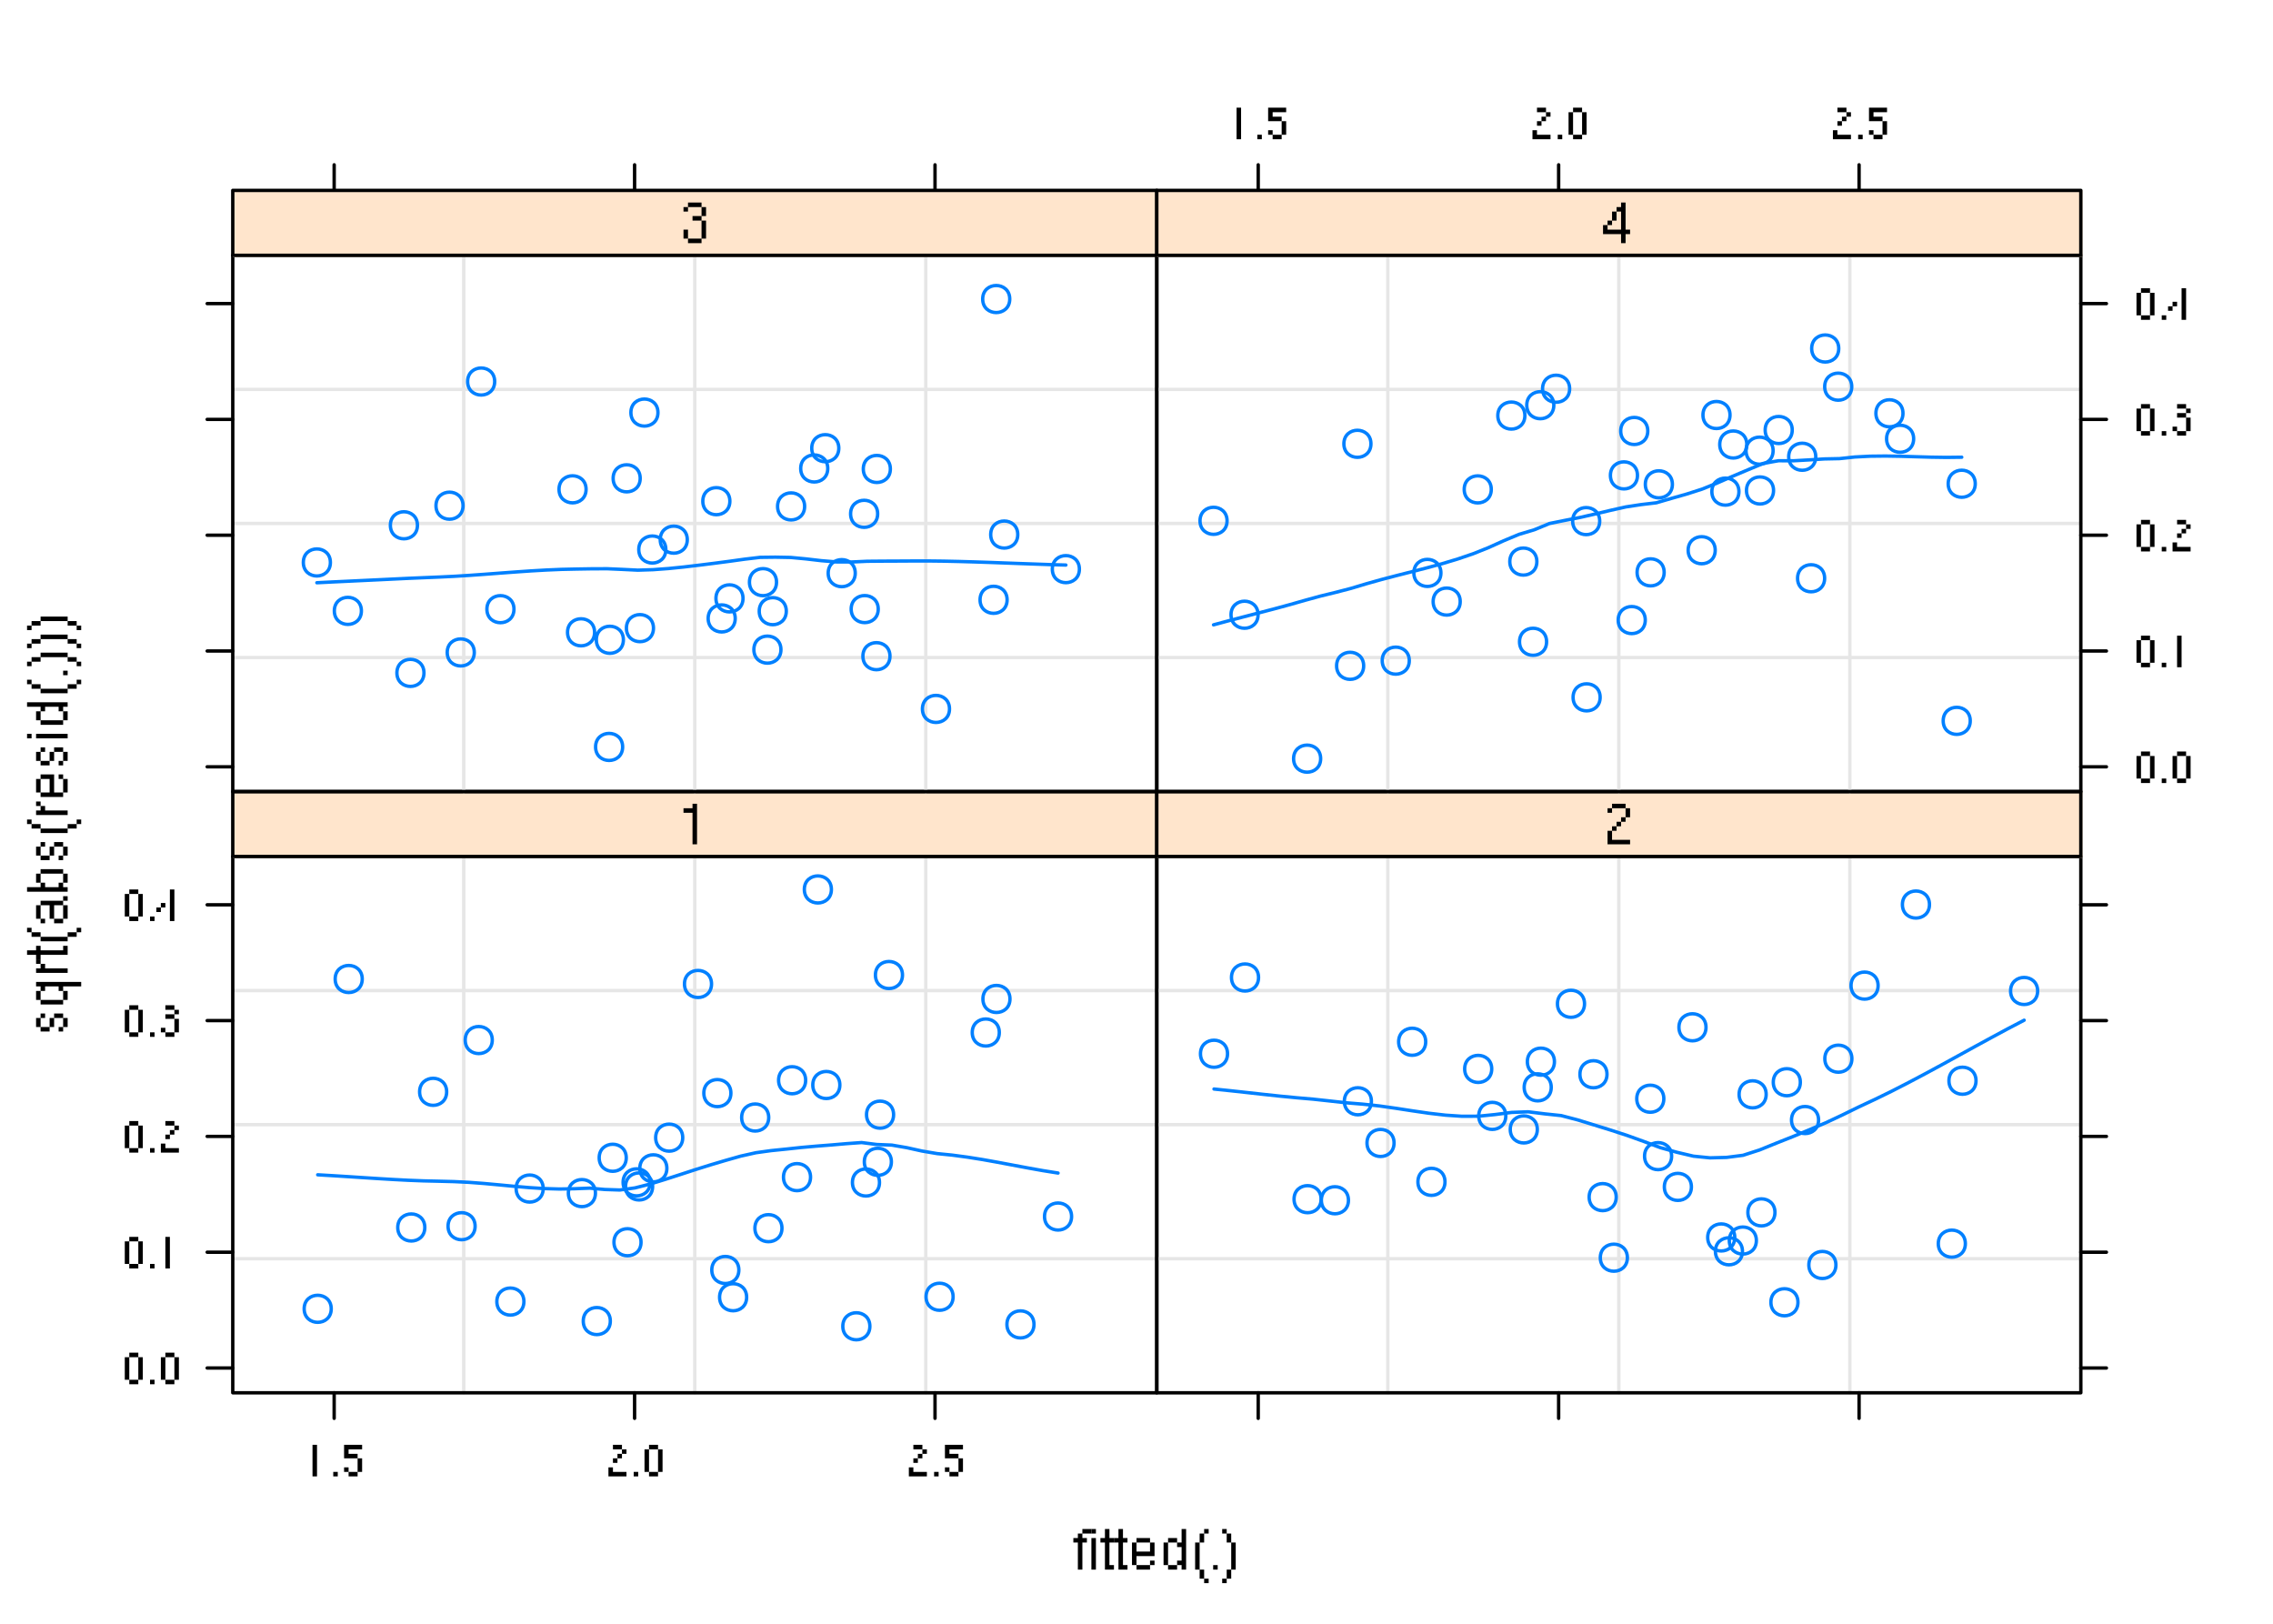<svg xmlns="http://www.w3.org/2000/svg" xmlns:xlink="http://www.w3.org/1999/xlink" width="672" height="480" viewBox="0 0 504 360"><defs><symbol overflow="visible" id="glyph0-0"><path d="M0 0h1v1H0zM2 0h1v1H2zM4 0h1v1H4zM6 0h1v1H6zM0 2h1v1H0zM6 2h1v1H6zM0 4h1v1H0zM6 4h1v1H6zM0 6h1v1H0zM6 6h1v1H6zM0 8h1v1H0zM2 8h1v1H2zM4 8h1v1H4zM6 8h1v1H6z" transform="translate(1 -9)"/></symbol><symbol overflow="visible" id="glyph0-1"><path d="M2 0h1v1H2zM3 0h1v1H3zM1 1h1v1H1zM0 2h1v1H0zM1 2h1v1H1zM2 2h1v1H2zM1 3h1v1H1zM1 4h1v1H1zM1 5h1v1H1zM1 6h1v1H1zM1 7h1v1H1zM1 8h1v1H1z" transform="translate(0 -9)"/></symbol><symbol overflow="visible" id="glyph0-2"><path d="M0 0h1v1H0zM0 2h1v1H0zM0 3h1v1H0zM0 4h1v1H0zM0 5h1v1H0zM0 6h1v1H0zM0 7h1v1H0zM0 8h1v1H0z" transform="translate(1 -9)"/></symbol><symbol overflow="visible" id="glyph0-3"><path d="M1 0h1v1H1zM1 1h1v1H1zM0 2h1v1H0zM1 2h1v1H1zM2 2h1v1H2zM1 3h1v1H1zM1 4h1v1H1zM1 5h1v1H1zM1 6h1v1H1zM1 7h1v1H1zM1 8h1v1H1zM2 8h1v1H2z" transform="translate(0 -9)"/></symbol><symbol overflow="visible" id="glyph0-4"><path d="M1 0h1v1H1zM2 0h1v1H2zM3 0h1v1H3zM0 1h1v1H0zM4 1h1v1H4zM0 2h1v1H0zM4 2h1v1H4zM0 3h1v1H0zM1 3h1v1H1zM2 3h1v1H2zM3 3h1v1H3zM4 3h1v1H4zM0 4h1v1H0zM0 5h1v1H0zM4 5h1v1H4zM1 6h1v1H1zM2 6h1v1H2zM3 6h1v1H3z" transform="translate(1 -7)"/></symbol><symbol overflow="visible" id="glyph0-5"><path d="M4 0h1v1H4zM4 1h1v1H4zM1 2h1v1H1zM2 2h1v1H2zM4 2h1v1H4zM0 3h1v1H0zM3 3h1v1H3zM4 3h1v1H4zM0 4h1v1H0zM4 4h1v1H4zM0 5h1v1H0zM4 5h1v1H4zM0 6h1v1H0zM4 6h1v1H4zM0 7h1v1H0zM3 7h1v1H3zM4 7h1v1H4zM1 8h1v1H1zM2 8h1v1H2zM4 8h1v1H4z" transform="translate(1 -9)"/></symbol><symbol overflow="visible" id="glyph0-6"><path d="M2 0h1v1H2zM1 1h1v1H1zM1 2h1v1H1zM0 3h1v1H0zM0 4h1v1H0zM0 5h1v1H0zM0 6h1v1H0zM0 7h1v1H0zM0 8h1v1H0zM1 9h1v1H1zM1 10h1v1H1zM2 11h1v1H2z" transform="translate(1 -9)"/></symbol><symbol overflow="visible" id="glyph0-7"><path d="M0 0h1v1H0z" transform="translate(1 -1)"/></symbol><symbol overflow="visible" id="glyph0-8"><path d="M0 0h1v1H0zM1 1h1v1H1zM1 2h1v1H1zM2 3h1v1H2zM2 4h1v1H2zM2 5h1v1H2zM2 6h1v1H2zM2 7h1v1H2zM2 8h1v1H2zM1 9h1v1H1zM1 10h1v1H1zM0 11h1v1H0z" transform="translate(0 -9)"/></symbol><symbol overflow="visible" id="glyph0-9"><path d="M2 0h1v1H2zM0 1h1v1H0zM1 1h1v1H1zM2 1h1v1H2zM2 2h1v1H2zM2 3h1v1H2zM2 4h1v1H2zM2 5h1v1H2zM2 6h1v1H2zM2 7h1v1H2zM2 8h1v1H2z" transform="translate(1 -9)"/></symbol><symbol overflow="visible" id="glyph0-10"><path d="M1 0h1v1H1zM2 0h1v1H2zM3 0h1v1H3zM0 1h1v1H0zM4 1h1v1H4zM4 2h1v1H4zM3 3h1v1H3zM2 4h1v1H2zM1 5h1v1H1zM0 6h1v1H0zM0 7h1v1H0zM0 8h1v1H0zM1 8h1v1H1zM2 8h1v1H2zM3 8h1v1H3zM4 8h1v1H4z" transform="translate(1 -9)"/></symbol><symbol overflow="visible" id="glyph0-11"><path d="M1 0h1v1H1zM2 0h1v1H2zM3 0h1v1H3zM0 1h1v1H0zM4 1h1v1H4zM4 2h1v1H4zM2 3h1v1H2zM3 3h1v1H3zM4 4h1v1H4zM4 5h1v1H4zM0 6h1v1H0zM4 6h1v1H4zM0 7h1v1H0zM4 7h1v1H4zM1 8h1v1H1zM2 8h1v1H2zM3 8h1v1H3z" transform="translate(1 -9)"/></symbol><symbol overflow="visible" id="glyph0-12"><path d="M4 0h1v1H4zM3 1h1v1H3zM4 1h1v1H4zM2 2h1v1H2zM4 2h1v1H4zM2 3h1v1H2zM4 3h1v1H4zM1 4h1v1H1zM4 4h1v1H4zM0 5h1v1H0zM4 5h1v1H4zM0 6h1v1H0zM1 6h1v1H1zM2 6h1v1H2zM3 6h1v1H3zM4 6h1v1H4zM5 6h1v1H5zM4 7h1v1H4zM4 8h1v1H4z" transform="translate(0 -9)"/></symbol><symbol overflow="visible" id="glyph1-0"><path d="M0 0h1v1H0zM2 0h1v1H2zM4 0h1v1H4zM6 0h1v1H6zM8 0h1v1H8zM0 2h1v1H0zM8 2h1v1H8zM0 4h1v1H0zM8 4h1v1H8zM0 6h1v1H0zM2 6h1v1H2zM4 6h1v1H4zM6 6h1v1H6zM8 6h1v1H8z" transform="translate(-9 -8)"/></symbol><symbol overflow="visible" id="glyph1-1"><path d="M1 0h1v1H1zM4 0h1v1H4zM5 0h1v1H5zM0 1h1v1H0zM3 1h1v1H3zM6 1h1v1H6zM0 2h1v1H0zM3 2h1v1H3zM6 2h1v1H6zM1 3h1v1H1zM2 3h1v1H2zM5 3h1v1H5z" transform="translate(-7 -5)"/></symbol><symbol overflow="visible" id="glyph1-2"><path d="M0 0h1v1H0zM1 0h1v1H1zM2 0h1v1H2zM3 0h1v1H3zM4 0h1v1H4zM5 0h1v1H5zM6 0h1v1H6zM7 0h1v1H7zM8 0h1v1H8zM9 0h1v1H9zM1 1h1v1H1zM5 1h1v1H5zM0 2h1v1H0zM6 2h1v1H6zM0 3h1v1H0zM6 3h1v1H6zM1 4h1v1H1zM2 4h1v1H2zM3 4h1v1H3zM4 4h1v1H4zM5 4h1v1H5z" transform="translate(-7 -6)"/></symbol><symbol overflow="visible" id="glyph1-3"><path d="M0 0h1v1H0zM1 1h1v1H1zM0 2h1v1H0zM1 2h1v1H1zM2 2h1v1H2zM3 2h1v1H3zM4 2h1v1H4zM5 2h1v1H5zM6 2h1v1H6z" transform="translate(-7 -4)"/></symbol><symbol overflow="visible" id="glyph1-4"><path d="M2 1h1v1H2zM8 1h1v1H8zM0 2h1v1H0zM1 2h1v1H1zM2 2h1v1H2zM3 2h1v1H3zM4 2h1v1H4zM5 2h1v1H5zM6 2h1v1H6zM7 2h1v1H7zM8 2h1v1H8zM2 3h1v1H2z" transform="translate(-9 -4)"/></symbol><symbol overflow="visible" id="glyph1-5"><path d="M0 0h1v1H0zM11 0h1v1h-1zM1 1h1v1H1zM2 1h1v1H2zM9 1h1v1H9zM10 1h1v1h-1zM3 2h1v1H3zM4 2h1v1H4zM5 2h1v1H5zM6 2h1v1H6zM7 2h1v1H7zM8 2h1v1H8z" transform="translate(-9 -4)"/></symbol><symbol overflow="visible" id="glyph1-6"><path d="M6 0h1v1H6zM1 1h1v1H1zM2 1h1v1H2zM3 1h1v1H3zM4 1h1v1H4zM5 1h1v1H5zM0 2h1v1H0zM3 2h1v1H3zM6 2h1v1H6zM0 3h1v1H0zM3 3h1v1H3zM6 3h1v1H6zM0 4h1v1H0zM3 4h1v1H3zM6 4h1v1H6zM1 5h1v1H1zM4 5h1v1H4zM5 5h1v1H5z" transform="translate(-7 -7)"/></symbol><symbol overflow="visible" id="glyph1-7"><path d="M3 0h1v1H3zM4 0h1v1H4zM5 0h1v1H5zM6 0h1v1H6zM7 0h1v1H7zM2 1h1v1H2zM8 1h1v1H8zM2 2h1v1H2zM8 2h1v1H8zM3 3h1v1H3zM7 3h1v1H7zM0 4h1v1H0zM1 4h1v1H1zM2 4h1v1H2zM3 4h1v1H3zM4 4h1v1H4zM5 4h1v1H5zM6 4h1v1H6zM7 4h1v1H7zM8 4h1v1H8z" transform="translate(-9 -6)"/></symbol><symbol overflow="visible" id="glyph1-8"><path d="M1 0h1v1H1zM2 0h1v1H2zM3 0h1v1H3zM5 0h1v1H5zM0 1h1v1H0zM3 1h1v1H3zM6 1h1v1H6zM0 2h1v1H0zM3 2h1v1H3zM6 2h1v1H6zM0 3h1v1H0zM3 3h1v1H3zM6 3h1v1H6zM1 4h1v1H1zM2 4h1v1H2zM3 4h1v1H3zM4 4h1v1H4zM5 4h1v1H5z" transform="translate(-7 -6)"/></symbol><symbol overflow="visible" id="glyph1-9"><path d="M0 1h1v1H0zM2 1h1v1H2zM3 1h1v1H3zM4 1h1v1H4zM5 1h1v1H5zM6 1h1v1H6zM7 1h1v1H7zM8 1h1v1H8z" transform="translate(-9 -3)"/></symbol><symbol overflow="visible" id="glyph1-10"><path d="M0 0h1v1H0zM1 0h1v1H1zM2 0h1v1H2zM3 0h1v1H3zM4 0h1v1H4zM5 0h1v1H5zM6 0h1v1H6zM7 0h1v1H7zM8 0h1v1H8zM3 1h1v1H3zM7 1h1v1H7zM2 2h1v1H2zM8 2h1v1H8zM2 3h1v1H2zM8 3h1v1H8zM3 4h1v1H3zM4 4h1v1H4zM5 4h1v1H5zM6 4h1v1H6zM7 4h1v1H7z" transform="translate(-9 -6)"/></symbol><symbol overflow="visible" id="glyph1-11"><path d="M0 0h1v1H0z" transform="translate(-1 -2)"/></symbol><symbol overflow="visible" id="glyph1-12"><path d="M3 1h1v1H3zM4 1h1v1H4zM5 1h1v1H5zM6 1h1v1H6zM7 1h1v1H7zM8 1h1v1H8zM1 2h1v1H1zM2 2h1v1H2zM9 2h1v1H9zM10 2h1v1h-1zM0 3h1v1H0zM11 3h1v1h-1z" transform="translate(-9 -4)"/></symbol><symbol overflow="visible" id="glyph2-0"><path d="M4 1h1v1H4zM1 4h1v1H1zM1 7h1v1H1zM2 7h1v1H2zM4 7h1v1H4z" transform="translate(0 -8)"/></symbol><symbol overflow="visible" id="glyph2-1"><path d="M2 1h1v1H2zM3 1h1v1H3zM1 2h1v1H1zM4 2h1v1H4zM1 3h1v1H1zM4 3h1v1H4zM1 4h1v1H1zM4 4h1v1H4zM1 5h1v1H1zM4 5h1v1H4zM1 6h1v1H1zM4 6h1v1H4zM2 7h1v1H2zM3 7h1v1H3z" transform="translate(0 -8)"/></symbol><symbol overflow="visible" id="glyph2-2"><path d="M1 0h1v1H1z" transform="translate(0 -1)"/></symbol><symbol overflow="visible" id="glyph2-3"><path d="M2 1h1v1H2zM2 2h1v1H2zM2 3h1v1H2zM2 4h1v1H2zM2 5h1v1H2zM2 6h1v1H2zM2 7h1v1H2z" transform="translate(0 -8)"/></symbol><symbol overflow="visible" id="glyph2-4"><path d="M2 1h1v1H2zM3 1h1v1H3zM4 2h1v1H4zM3 3h1v1H3zM2 4h1v1H2zM1 6h1v1H1zM1 7h1v1H1zM2 7h1v1H2zM3 7h1v1H3zM4 7h1v1H4z" transform="translate(0 -8)"/></symbol><symbol overflow="visible" id="glyph2-5"><path d="M2 1h1v1H2zM3 1h1v1H3zM4 2h1v1H4zM2 3h1v1H2zM3 3h1v1H3zM4 4h1v1H4zM4 5h1v1H4zM1 6h1v1H1zM4 6h1v1H4zM2 7h1v1H2zM3 7h1v1H3z" transform="translate(0 -8)"/></symbol><symbol overflow="visible" id="glyph2-6"><path d="M3 1h1v1H3zM3 2h1v1H3zM3 3h1v1H3zM1 4h1v1H1zM3 4h1v1H3zM0 5h1v1H0zM3 5h1v1H3zM3 6h1v1H3zM3 7h1v1H3z" transform="translate(0 -8)"/></symbol><symbol overflow="visible" id="glyph2-7"><path d="M1 1h1v1H1zM2 1h1v1H2zM3 1h1v1H3zM4 1h1v1H4zM1 2h1v1H1zM1 3h1v1H1zM2 3h1v1H2zM3 3h1v1H3zM4 4h1v1H4zM4 5h1v1H4zM1 6h1v1H1zM4 6h1v1H4zM2 7h1v1H2zM3 7h1v1H3z" transform="translate(0 -8)"/></symbol><clipPath id="clip1"><path d="M51.61 278H257v2H51.61zm0 0"/></clipPath><clipPath id="clip2"><path d="M51.61 248H257v2H51.61zm0 0"/></clipPath><clipPath id="clip3"><path d="M51.61 219H257v1H51.61zm0 0"/></clipPath><clipPath id="clip4"><path d="M102 189.898h2v119.89h-2zm0 0"/></clipPath><clipPath id="clip5"><path d="M153 189.898h2v119.89h-2zm0 0"/></clipPath><clipPath id="clip6"><path d="M204 189.898h2v119.89h-2zm0 0"/></clipPath><clipPath id="clip7"><path d="M51.61 175.5H257V190H51.61zm0 0"/></clipPath><clipPath id="clip8"><path d="M51.61 175.5H257v15.398H51.61zm0 0"/></clipPath><clipPath id="clip9"><path d="M256.5 278H462v2H256.5zm0 0"/></clipPath><clipPath id="clip10"><path d="M256.5 248H462v2H256.5zm0 0"/></clipPath><clipPath id="clip11"><path d="M256.5 219H462v1H256.5zm0 0"/></clipPath><clipPath id="clip12"><path d="M307 189.898h2v119.89h-2zm0 0"/></clipPath><clipPath id="clip13"><path d="M358 189.898h2v119.89h-2zm0 0"/></clipPath><clipPath id="clip14"><path d="M409 189.898h2v119.89h-2zm0 0"/></clipPath><clipPath id="clip15"><path d="M256.5 175.5H462V190H256.5zm0 0"/></clipPath><clipPath id="clip16"><path d="M256.5 175.5H462v15.398H256.5zm0 0"/></clipPath><clipPath id="clip17"><path d="M51.61 145H257v2H51.61zm0 0"/></clipPath><clipPath id="clip18"><path d="M51.61 115H257v2H51.61zm0 0"/></clipPath><clipPath id="clip19"><path d="M51.61 85H257v2H51.61zm0 0"/></clipPath><clipPath id="clip20"><path d="M102 56.61h2V176h-2zm0 0"/></clipPath><clipPath id="clip21"><path d="M153 56.61h2V176h-2zm0 0"/></clipPath><clipPath id="clip22"><path d="M204 56.61h2V176h-2zm0 0"/></clipPath><clipPath id="clip23"><path d="M51.61 42.207H257V57H51.61zm0 0"/></clipPath><clipPath id="clip24"><path d="M256.5 145H462v2H256.5zm0 0"/></clipPath><clipPath id="clip25"><path d="M256.5 115H462v2H256.5zm0 0"/></clipPath><clipPath id="clip26"><path d="M256.5 85H462v2H256.5zm0 0"/></clipPath><clipPath id="clip27"><path d="M307 56.61h2V176h-2zm0 0"/></clipPath><clipPath id="clip28"><path d="M358 56.61h2V176h-2zm0 0"/></clipPath><clipPath id="clip29"><path d="M409 56.61h2V176h-2zm0 0"/></clipPath><clipPath id="clip30"><path d="M256.5 42.207H462V57H256.5zm0 0"/></clipPath></defs><g id="surface530"><path fill="#fff" d="M0 0h504v360H0z"/><use xlink:href="#glyph0-1" x="238" y="348"/><use xlink:href="#glyph0-2" x="241" y="348"/><use xlink:href="#glyph0-3" x="244" y="348"/><use xlink:href="#glyph0-3" x="247" y="348"/><use xlink:href="#glyph0-4" x="250" y="348"/><use xlink:href="#glyph0-5" x="257" y="348"/><use xlink:href="#glyph0-6" x="264" y="348"/><use xlink:href="#glyph0-7" x="268" y="348"/><use xlink:href="#glyph0-8" x="271" y="348"/><use xlink:href="#glyph1-1" x="15" y="229.699"/><use xlink:href="#glyph1-2" x="15" y="223.699"/><use xlink:href="#glyph1-3" x="15" y="216.699"/><use xlink:href="#glyph1-4" x="15" y="212.699"/><use xlink:href="#glyph1-5" x="15" y="209.699"/><use xlink:href="#glyph1-6" x="15" y="205.699"/><use xlink:href="#glyph1-7" x="15" y="198.699"/><use xlink:href="#glyph1-1" x="15" y="191.699"/><use xlink:href="#glyph1-5" x="15" y="185.699"/><use xlink:href="#glyph1-3" x="15" y="181.699"/><use xlink:href="#glyph1-8" x="15" y="177.699"/><use xlink:href="#glyph1-1" x="15" y="170.699"/><use xlink:href="#glyph1-9" x="15" y="164.699"/><use xlink:href="#glyph1-10" x="15" y="161.699"/><use xlink:href="#glyph1-5" x="15" y="154.699"/><use xlink:href="#glyph1-11" x="15" y="150.699"/><use xlink:href="#glyph1-12" x="15" y="147.699"/><use xlink:href="#glyph1-12" x="15" y="143.699"/><use xlink:href="#glyph1-12" x="15" y="139.699"/><path d="M51.61 303.3h-5.672M51.61 277.625h-5.672M51.61 251.953h-5.672M51.61 226.277h-5.672M51.61 200.602h-5.672" fill="none" stroke-width=".75" stroke-linecap="round" stroke-linejoin="round" stroke="#000" stroke-miterlimit="10"/><use xlink:href="#glyph2-1" x="26.668" y="306.902"/><use xlink:href="#glyph2-2" x="32.268" y="306.902"/><use xlink:href="#glyph2-1" x="34.668" y="306.902"/><use xlink:href="#glyph2-1" x="26.668" y="281.227"/><use xlink:href="#glyph2-2" x="32.268" y="281.227"/><use xlink:href="#glyph2-3" x="34.668" y="281.227"/><use xlink:href="#glyph2-1" x="26.668" y="255.551"/><use xlink:href="#glyph2-2" x="32.268" y="255.551"/><use xlink:href="#glyph2-4" x="34.668" y="255.551"/><use xlink:href="#glyph2-1" x="26.668" y="229.879"/><use xlink:href="#glyph2-2" x="32.268" y="229.879"/><use xlink:href="#glyph2-5" x="34.668" y="229.879"/><use xlink:href="#glyph2-1" x="26.668" y="204.203"/><use xlink:href="#glyph2-2" x="32.268" y="204.203"/><use xlink:href="#glyph2-6" x="34.668" y="204.203"/><path d="M74.094 308.793v5.668M140.71 308.793v5.668M207.324 308.793v5.668" fill="none" stroke-width=".75" stroke-linecap="round" stroke-linejoin="round" stroke="#000" stroke-miterlimit="10"/><use xlink:href="#glyph2-3" x="67.293" y="327.332"/><use xlink:href="#glyph2-2" x="72.893" y="327.332"/><use xlink:href="#glyph2-7" x="75.293" y="327.332"/><use xlink:href="#glyph2-4" x="133.91" y="327.332"/><use xlink:href="#glyph2-2" x="139.51" y="327.332"/><use xlink:href="#glyph2-1" x="141.91" y="327.332"/><use xlink:href="#glyph2-4" x="200.523" y="327.332"/><use xlink:href="#glyph2-2" x="206.123" y="327.332"/><use xlink:href="#glyph2-7" x="208.523" y="327.332"/><g clip-path="url(#clip1)"><path d="M51.61 279.07H256.5" fill="none" stroke-width=".75" stroke-linecap="round" stroke-linejoin="round" stroke="#e6e6e6" stroke-miterlimit="10"/></g><g clip-path="url(#clip2)"><path d="M51.61 249.348H256.5" fill="none" stroke-width=".75" stroke-linecap="round" stroke-linejoin="round" stroke="#e6e6e6" stroke-miterlimit="10"/></g><g clip-path="url(#clip3)"><path d="M51.61 219.62H256.5" fill="none" stroke-width=".75" stroke-linecap="round" stroke-linejoin="round" stroke="#e6e6e6" stroke-miterlimit="10"/></g><g clip-path="url(#clip4)"><path d="M102.832 308.793V189.898" fill="none" stroke-width=".75" stroke-linecap="round" stroke-linejoin="round" stroke="#e6e6e6" stroke-miterlimit="10"/></g><g clip-path="url(#clip5)"><path d="M154.055 308.793V189.898" fill="none" stroke-width=".75" stroke-linecap="round" stroke-linejoin="round" stroke="#e6e6e6" stroke-miterlimit="10"/></g><g clip-path="url(#clip6)"><path d="M205.277 308.793V189.898" fill="none" stroke-width=".75" stroke-linecap="round" stroke-linejoin="round" stroke="#e6e6e6" stroke-miterlimit="10"/></g><path d="M237.605 269.715c0 4-6 4-6 0s6-4 6 0M142.137 275.418c0 4-6 4-6 0s6-4 6 0M197.648 257.586c0 4-6 4-6 0s6-4 6 0M229.27 293.633c0 4-6 4-6 0s6-4 6 0M151.383 252.227c0 4-6 4-6 0s6-4 6 0M211.336 287.504c0 4-6 4-6 0s6-4 6 0M170.45 247.766c0 4-6 4-6 0s6-4 6 0M105.348 271.863c0 4-6 4-6 0s6-4 6 0M162.063 242.352c0 4-6 4-6 0s6-4 6 0M157.77 218.156c0 4-6 4-6 0s6-4 6 0M116.168 288.57c0 4-6 4-6 0s6-4 6 0M165.555 287.613c0 4-6 4-6 0s6-4 6 0M223.945 221.48c0 4-6 4-6 0s6-4 6 0M132.027 264.523c0 4-6 4-6 0s6-4 6 0M186.223 240.555c0 4-6 4-6 0s6-4 6 0" fill="none" stroke-width=".75" stroke-linecap="round" stroke-linejoin="round" stroke="#0080ff" stroke-miterlimit="10"/><path d="M195.012 262.172c0 4-6 4-6 0s6-4 6 0M144.71 263.047c0 4-6 4-6 0s6-4 6 0M198.14 247.13c0 4-6 4-6 0s6-4 6 0M221.578 228.918c0 4-6 4-6 0s6-4 6 0M94.195 272.145c0 4-6 4-6 0s6-4 6 0M178.64 239.5c0 4-6 4-6 0s6-4 6 0M200.11 216.172c0 4-6 4-6 0s6-4 6 0M120.445 263.516c0 4-6 4-6 0s6-4 6 0M184.348 197.2c0 4-6 4-6 0s6-4 6 0" fill="none" stroke-width=".75" stroke-linecap="round" stroke-linejoin="round" stroke="#0080ff" stroke-miterlimit="10"/><path d="M144.16 262.14c0 4-6 4-6 0s6-4 6 0M73.445 290.176c0 4-6 4-6 0s6-4 6 0" fill="none" stroke-width=".75" stroke-linecap="round" stroke-linejoin="round" stroke="#0080ff" stroke-miterlimit="10"/><path d="M147.867 259.03c0 4-6 4-6 0s6-4 6 0M135.328 292.895c0 4-6 4-6 0s6-4 6 0M99.04 242.07c0 4-6 4-6 0s6-4 6 0M138.86 256.69c0 4-6 4-6 0s6-4 6 0M192.88 294.05c0 4-6 4-6 0s6-4 6 0M80.32 217.055c0 4-6 4-6 0s6-4 6 0M173.387 272.3c0 4-6 4-6 0s6-4 6 0M179.723 260.984c0 4-6 4-6 0s6-4 6 0M109.152 230.59c0 4-6 4-6 0s6-4 6 0M163.828 281.57c0 4-6 4-6 0s6-4 6 0" fill="none" stroke-width=".75" stroke-linecap="round" stroke-linejoin="round" stroke="#0080ff" stroke-miterlimit="10"/><path d="M70.445 260.465l3.348.195 3.352.21 3.35.22 3.35.215 3.35.2 3.352.175 3.348.13 3.35.077 3.353.086 3.347.16 3.352.254 3.35.308 3.35.32 3.35.29 3.352.215 3.347.097 3.35-.062 3.353-.13 3.348.298 3.35.113 3.353-.465 3.348-.854 3.352-1.032 3.352-1.082 3.347-1.09 3.35-1.05 3.352-.992 3.348-.95 3.352-.75 3.35-.465 3.35-.34 3.35-.36 3.348-.296 3.352-.262 3.35-.29 3.35-.242 3.35.43 3.352.133 3.348.577 3.35.742 3.353.566 3.347.336 3.352.45 3.35.534 3.35.6 6.702 1.26 3.348.597 3.35.535" fill="none" stroke-width=".75" stroke-linecap="round" stroke-linejoin="round" stroke="#0080ff" stroke-miterlimit="10"/><path d="M51.61 308.793H256.5v-118.89H51.61zm0 0" fill="none" stroke-width=".75" stroke-linecap="round" stroke-linejoin="round" stroke="#000" stroke-miterlimit="10"/><g clip-path="url(#clip7)"><path d="M51.61 189.898H256.5V175.5H51.61zm0 0" fill="#ffe5cc"/></g><g clip-path="url(#clip8)"><path d="M51.61 189.898H256.5V175.5H51.61zm0 0" fill="none" stroke-width=".75" stroke-linecap="round" stroke-linejoin="round" stroke="#ffe5cc" stroke-miterlimit="10"/></g><use xlink:href="#glyph0-9" x="150.555" y="187.199"/><path d="M51.61 189.898H256.5V175.5H51.61zm0 0M278.988 308.793v5.668M345.602 308.793v5.668M412.22 308.793v5.668M461.39 303.3h5.673M461.39 277.625h5.673M461.39 251.953h5.673M461.39 226.277h5.673M461.39 200.602h5.673" fill="none" stroke-width=".75" stroke-linecap="round" stroke-linejoin="round" stroke="#000" stroke-miterlimit="10"/><g clip-path="url(#clip9)"><path d="M256.5 279.07h204.89" fill="none" stroke-width=".75" stroke-linecap="round" stroke-linejoin="round" stroke="#e6e6e6" stroke-miterlimit="10"/></g><g clip-path="url(#clip10)"><path d="M256.5 249.348h204.89" fill="none" stroke-width=".75" stroke-linecap="round" stroke-linejoin="round" stroke="#e6e6e6" stroke-miterlimit="10"/></g><g clip-path="url(#clip11)"><path d="M256.5 219.62h204.89" fill="none" stroke-width=".75" stroke-linecap="round" stroke-linejoin="round" stroke="#e6e6e6" stroke-miterlimit="10"/></g><g clip-path="url(#clip12)"><path d="M307.723 308.793V189.898" fill="none" stroke-width=".75" stroke-linecap="round" stroke-linejoin="round" stroke="#e6e6e6" stroke-miterlimit="10"/></g><g clip-path="url(#clip13)"><path d="M358.945 308.793V189.898" fill="none" stroke-width=".75" stroke-linecap="round" stroke-linejoin="round" stroke="#e6e6e6" stroke-miterlimit="10"/></g><g clip-path="url(#clip14)"><path d="M410.168 308.793V189.898" fill="none" stroke-width=".75" stroke-linecap="round" stroke-linejoin="round" stroke="#e6e6e6" stroke-miterlimit="10"/></g><path d="M451.813 219.71c0 4-6 4-6 0s6-4 6 0M340.875 250.406c0 4-6 4-6 0s6-4 6 0M410.625 234.723c0 4-6 4-6 0s6-4 6 0M427.828 200.547c0 4-6 4-6 0s6-4 6 0M351.34 222.547c0 4-6 4-6 0s6-4 6 0M416.438 218.52c0 4-6 4-6 0s6-4 6 0M384.656 274.355c0 4-6 4-6 0s6-4 6 0M304.086 244.164c0 4-6 4-6 0s6-4 6 0M375.04 263.145c0 4-6 4-6 0s6-4 6 0M356.324 238.172c0 4-6 4-6 0s6-4 6 0M316.125 230.97c0 4-6 4-6 0s6-4 6 0M370.652 256.328c0 4-6 4-6 0s6-4 6 0M438.148 239.61c0 4-6 4-6 0s6-4 6 0M330.766 236.988c0 4-6 4-6 0s6-4 6 0M399.195 239.94c0 4-6 4-6 0s6-4 6 0M393.566 268.797c0 4-6 4-6 0s6-4 6 0M344.668 235.383c0 4-6 4-6 0s6-4 6 0M403.238 248.324c0 4-6 4-6 0s6-4 6 0M435.785 275.727c0 4-6 4-6 0s6-4 6 0M292.934 265.87c0 4-6 4-6 0s6-4 6 0M391.617 242.625c0 4-6 4-6 0s6-4 6 0M398.668 288.727c0 4-6 4-6 0s6-4 6 0M320.402 262.027c0 4-6 4-6 0s6-4 6 0" fill="none" stroke-width=".75" stroke-linecap="round" stroke-linejoin="round" stroke="#0080ff" stroke-miterlimit="10"/><path d="M389.445 275.043c0 4-6 4-6 0s6-4 6 0M358.367 265.414c0 4-6 4-6 0s6-4 6 0M272.184 233.625c0 4-6 4-6 0s6-4 6 0M360.844 278.844c0 4-6 4-6 0s6-4 6 0M333.887 247.402c0 4-6 4-6 0s6-4 6 0M298.996 266.11c0 4-6 4-6 0s6-4 6 0M343.96 241.074c0 4-6 4-6 0s6-4 6 0M407.082 280.457c0 4-6 4-6 0s6-4 6 0M279.06 216.72c0 4-6 4-6 0s6-4 6 0" fill="none" stroke-width=".75" stroke-linecap="round" stroke-linejoin="round" stroke="#0080ff" stroke-miterlimit="10"/><path d="M386.363 277.426c0 4-6 4-6 0s6-4 6 0M378.277 227.762c0 4-6 4-6 0s6-4 6 0M309.11 253.406c0 4-6 4-6 0s6-4 6 0M368.926 243.598c0 4-6 4-6 0s6-4 6 0" fill="none" stroke-width=".75" stroke-linecap="round" stroke-linejoin="round" stroke="#0080ff" stroke-miterlimit="10"/><path d="M269.184 241.45l3.664.378 3.668.402 3.664.407 3.668.39 3.664.356 3.668.316 3.664.398 3.668.406 3.664.3 3.668.395 3.664.52 3.664.565 3.668.535 3.664.426 3.668.246 3.664-.015 3.668-.368 3.664-.47 3.668-.14 3.664.457 3.668.387 3.664.96 3.668 1.126 3.664 1.136 3.664 1.196 3.668 1.32 3.664 1.37 3.668 1.025 3.664.863 3.668.37 3.664-.097 3.668-.472 3.664-1.183 3.668-1.492 3.664-1.45 3.668-1.523 3.664-1.558 3.668-1.723 3.664-1.792 3.664-1.715 3.668-1.793 3.664-1.88 3.668-1.94 3.664-1.98 3.668-2.012 3.664-2.016 3.668-2 3.665-1.973 3.668-1.92" fill="none" stroke-width=".75" stroke-linecap="round" stroke-linejoin="round" stroke="#0080ff" stroke-miterlimit="10"/><path d="M256.5 308.793h204.89v-118.89H256.5zm0 0" fill="none" stroke-width=".75" stroke-linecap="round" stroke-linejoin="round" stroke="#000" stroke-miterlimit="10"/><g clip-path="url(#clip15)"><path d="M256.5 189.898h204.89V175.5H256.5zm0 0" fill="#ffe5cc"/></g><g clip-path="url(#clip16)"><path d="M256.5 189.898h204.89V175.5H256.5zm0 0" fill="none" stroke-width=".75" stroke-linecap="round" stroke-linejoin="round" stroke="#ffe5cc" stroke-miterlimit="10"/></g><use xlink:href="#glyph0-10" x="355.445" y="187.199"/><path d="M256.5 189.898h204.89V175.5H256.5zm0 0M74.094 42.207V36.54M140.71 42.207V36.54M207.324 42.207V36.54M51.61 170.008h-5.672M51.61 144.336h-5.672M51.61 118.66h-5.672M51.61 92.984h-5.672M51.61 67.31h-5.672" fill="none" stroke-width=".75" stroke-linecap="round" stroke-linejoin="round" stroke="#000" stroke-miterlimit="10"/><g clip-path="url(#clip17)"><path d="M51.61 145.777H256.5" fill="none" stroke-width=".75" stroke-linecap="round" stroke-linejoin="round" stroke="#e6e6e6" stroke-miterlimit="10"/></g><g clip-path="url(#clip18)"><path d="M51.61 116.055H256.5" fill="none" stroke-width=".75" stroke-linecap="round" stroke-linejoin="round" stroke="#e6e6e6" stroke-miterlimit="10"/></g><g clip-path="url(#clip19)"><path d="M51.61 86.332H256.5" fill="none" stroke-width=".75" stroke-linecap="round" stroke-linejoin="round" stroke="#e6e6e6" stroke-miterlimit="10"/></g><g clip-path="url(#clip20)"><path d="M102.832 175.5V56.61" fill="none" stroke-width=".75" stroke-linecap="round" stroke-linejoin="round" stroke="#e6e6e6" stroke-miterlimit="10"/></g><g clip-path="url(#clip21)"><path d="M154.055 175.5V56.61" fill="none" stroke-width=".75" stroke-linecap="round" stroke-linejoin="round" stroke="#e6e6e6" stroke-miterlimit="10"/></g><g clip-path="url(#clip22)"><path d="M205.277 175.5V56.61" fill="none" stroke-width=".75" stroke-linecap="round" stroke-linejoin="round" stroke="#e6e6e6" stroke-miterlimit="10"/></g><path d="M239.336 126.184c0 4-6 4-6 0s6-4 6 0M141.953 106.05c0 4-6 4-6 0s6-4 6 0M197.422 103.973c0 4-6 4-6 0s6-4 6 0M223.895 66.3c0 4-6 4-6 0s6-4 6 0M144.898 139.266c0 4-6 4-6 0s6-4 6 0M210.535 157.176c0 4-6 4-6 0s6-4 6 0M172.18 129.07c0 4-6 4-6 0s6-4 6 0M105.164 144.652c0 4-6 4-6 0s6-4 6 0M161.836 111.117c0 4-6 4-6 0s6-4 6 0M152.395 119.648c0 4-6 4-6 0s6-4 6 0M109.688 84.586c0 4-6 4-6 0s6-4 6 0M164.75 132.668c0 4-6 4-6 0s6-4 6 0M225.672 118.516c0 4-6 4-6 0s6-4 6 0M131.84 140.188c0 4-6 4-6 0s6-4 6 0M185.992 99.37c0 4-6 4-6 0s6-4 6 0M189.637 127.074c0 4-6 4-6 0s6-4 6 0M138.227 141.848c0 4-6 4-6 0s6-4 6 0M197.336 145.484c0 4-6 4-6 0s6-4 6 0M223.31 132.984c0 4-6 4-6 0s6-4 6 0M94.008 149.184c0 4-6 4-6 0s6-4 6 0M178.414 112.277c0 4-6 4-6 0s6-4 6 0M194.734 135.043c0 4-6 4-6 0s6-4 6 0M113.965 135.06c0 4-6 4-6 0s6-4 6 0" fill="none" stroke-width=".75" stroke-linecap="round" stroke-linejoin="round" stroke="#0080ff" stroke-miterlimit="10"/><path d="M183.543 103.863c0 4-6 4-6 0s6-4 6 0M145.89 91.47c0 4-6 4-6 0s6-4 6 0M73.258 124.703c0 4-6 4-6 0s6-4 6 0M147.64 121.836c0 4-6 4-6 0s6-4 6 0M129.953 108.488c0 4-6 4-6 0s6-4 6 0M92.56 116.46c0 4-6 4-6 0s6-4 6 0M138.06 165.602c0 4-6 4-6 0s6-4 6 0M194.605 113.918c0 4-6 4-6 0s6-4 6 0M80.133 135.438c0 4-6 4-6 0s6-4 6 0M173.16 144.03c0 4-6 4-6 0s6-4 6 0M174.348 135.504c0 4-6 4-6 0s6-4 6 0M102.672 112.117c0 4-6 4-6 0s6-4 6 0M163.023 137.113c0 4-6 4-6 0s6-4 6 0" fill="none" stroke-width=".75" stroke-linecap="round" stroke-linejoin="round" stroke="#0080ff" stroke-miterlimit="10"/><path d="M70.258 129.2l3.39-.17 3.387-.16 3.39-.163 3.39-.16 3.388-.164 3.39-.164 3.39-.142 3.388-.14 3.392-.165 3.39-.21 3.387-.243 3.39-.257 3.39-.25 3.387-.235 3.39-.195 3.39-.145 3.388-.074 3.39-.055 3.39-.012 3.388.148 3.39.168 3.39-.11 3.388-.25 3.392-.343 3.39-.4 3.387-.423 3.39-.446 3.39-.47 3.387-.4 3.39-.04 3.39.064 3.388.32 3.39.395 3.39.28 3.388.008 3.39-.157 3.39-.03 3.388-.015 3.39-.02 3.392-.004 3.387.04 3.39.074 3.39.098 3.387.11 6.78.25 3.388.12 3.39.118 3.39.097" fill="none" stroke-width=".75" stroke-linecap="round" stroke-linejoin="round" stroke="#0080ff" stroke-miterlimit="10"/><path d="M51.61 175.5H256.5V56.61H51.61zm0 0" fill="none" stroke-width=".75" stroke-linecap="round" stroke-linejoin="round" stroke="#000" stroke-miterlimit="10"/><g clip-path="url(#clip23)"><path d="M51.61 56.61H256.5v-14.4H51.61zm0 0" fill="#ffe5cc" stroke-width=".75" stroke-linecap="round" stroke-linejoin="round" stroke="#ffe5cc" stroke-miterlimit="10"/></g><use xlink:href="#glyph0-11" x="150.555" y="53.906"/><path d="M51.61 56.61H256.5v-14.4H51.61zm0 0M278.988 42.207V36.54M345.602 42.207V36.54M412.22 42.207V36.54" fill="none" stroke-width=".75" stroke-linecap="round" stroke-linejoin="round" stroke="#000" stroke-miterlimit="10"/><use xlink:href="#glyph2-3" x="272.188" y="30.871"/><use xlink:href="#glyph2-2" x="277.788" y="30.871"/><use xlink:href="#glyph2-7" x="280.188" y="30.871"/><use xlink:href="#glyph2-4" x="338.801" y="30.871"/><use xlink:href="#glyph2-2" x="344.401" y="30.871"/><use xlink:href="#glyph2-1" x="346.801" y="30.871"/><use xlink:href="#glyph2-4" x="405.418" y="30.871"/><use xlink:href="#glyph2-2" x="411.018" y="30.871"/><use xlink:href="#glyph2-7" x="413.418" y="30.871"/><path d="M461.39 170.008h5.673M461.39 144.336h5.673M461.39 118.66h5.673M461.39 92.984h5.673M461.39 67.31h5.673" fill="none" stroke-width=".75" stroke-linecap="round" stroke-linejoin="round" stroke="#000" stroke-miterlimit="10"/><use xlink:href="#glyph2-1" x="472.73" y="173.609"/><use xlink:href="#glyph2-2" x="478.33" y="173.609"/><use xlink:href="#glyph2-1" x="480.73" y="173.609"/><use xlink:href="#glyph2-1" x="472.73" y="147.934"/><use xlink:href="#glyph2-2" x="478.33" y="147.934"/><use xlink:href="#glyph2-3" x="480.73" y="147.934"/><g><use xlink:href="#glyph2-1" x="472.73" y="122.258"/><use xlink:href="#glyph2-2" x="478.33" y="122.258"/><use xlink:href="#glyph2-4" x="480.73" y="122.258"/></g><g><use xlink:href="#glyph2-1" x="472.73" y="96.586"/><use xlink:href="#glyph2-2" x="478.33" y="96.586"/><use xlink:href="#glyph2-5" x="480.73" y="96.586"/></g><g><use xlink:href="#glyph2-1" x="472.73" y="70.91"/><use xlink:href="#glyph2-2" x="478.33" y="70.91"/><use xlink:href="#glyph2-6" x="480.73" y="70.91"/></g><g clip-path="url(#clip24)"><path d="M256.5 145.777h204.89" fill="none" stroke-width=".75" stroke-linecap="round" stroke-linejoin="round" stroke="#e6e6e6" stroke-miterlimit="10"/></g><g clip-path="url(#clip25)"><path d="M256.5 116.055h204.89" fill="none" stroke-width=".75" stroke-linecap="round" stroke-linejoin="round" stroke="#e6e6e6" stroke-miterlimit="10"/></g><g clip-path="url(#clip26)"><path d="M256.5 86.332h204.89" fill="none" stroke-width=".75" stroke-linecap="round" stroke-linejoin="round" stroke="#e6e6e6" stroke-miterlimit="10"/></g><g clip-path="url(#clip27)"><path d="M307.723 175.5V56.61" fill="none" stroke-width=".75" stroke-linecap="round" stroke-linejoin="round" stroke="#e6e6e6" stroke-miterlimit="10"/></g><g clip-path="url(#clip28)"><path d="M358.945 175.5V56.61" fill="none" stroke-width=".75" stroke-linecap="round" stroke-linejoin="round" stroke="#e6e6e6" stroke-miterlimit="10"/></g><g clip-path="url(#clip29)"><path d="M410.168 175.5V56.61" fill="none" stroke-width=".75" stroke-linecap="round" stroke-linejoin="round" stroke="#e6e6e6" stroke-miterlimit="10"/></g><path d="M437.98 107.25c0 4-6 4-6 0s6-4 6 0M340.773 124.508c0 4-6 4-6 0s6-4 6 0M404.582 128.207c0 4-6 4-6 0s6-4 6 0M436.87 159.82c0 4-6 4-6 0s6-4 6 0M354.71 115.535c0 4-6 4-6 0s6-4 6 0M410.594 85.73c0 4-6 4-6 0s6-4 6 0M370.824 107.38c0 4-6 4-6 0s6-4 6 0M303.984 98.395c0 4-6 4-6 0s6-4 6 0M369 126.895c0 4-6 4-6 0s6-4 6 0M365.367 95.55c0 4-6 4-6 0s6-4 6 0M319.5 127.02c0 4-6 4-6 0s6-4 6 0M364.81 137.477c0 4-6 4-6 0s6-4 6 0M424.32 97.28c0 4-6 4-6 0s6-4 6 0M330.664 108.504c0 4-6 4-6 0s6-4 6 0M393.156 99.918c0 4-6 4-6 0s6-4 6 0M402.613 101.266c0 4-6 4-6 0s6-4 6 0M348.04 86.188c0 4-6 4-6 0s6-4 6 0" fill="none" stroke-width=".75" stroke-linecap="round" stroke-linejoin="round" stroke="#0080ff" stroke-miterlimit="10"/><path d="M397.398 95.336c0 4-6 4-6 0s6-4 6 0M421.953 91.63c0 4-6 4-6 0s6-4 6 0M292.832 168.2c0 4-6 4-6 0s6-4 6 0M385.578 109c0 4-6 4-6 0s6-4 6 0M407.71 77.266c0 4-6 4-6 0s6-4 6 0M323.777 133.375c0 4-6 4-6 0s6-4 6 0M383.602 92.012c0 4-6 4-6 0s6-4 6 0M344.535 89.836c0 4-6 4-6 0s6-4 6 0M272.082 115.47c0 4-6 4-6 0s6-4 6 0M354.805 154.61c0 4-6 4-6 0s6-4 6 0M342.93 142.29c0 4-6 4-6 0s6-4 6 0M302.37 147.62c0 4-6 4-6 0s6-4 6 0M338.117 92.137c0 4-6 4-6 0s6-4 6 0M393.254 108.742c0 4-6 4-6 0s6-4 6 0M278.957 136.29c0 4-6 4-6 0s6-4 6 0M380.32 121.992c0 4-6 4-6 0s6-4 6 0M387.324 98.55c0 4-6 4-6 0s6-4 6 0M312.484 146.473c0 4-6 4-6 0s6-4 6 0M363.082 105.398c0 4-6 4-6 0s6-4 6 0" fill="none" stroke-width=".75" stroke-linecap="round" stroke-linejoin="round" stroke="#0080ff" stroke-miterlimit="10"/><path d="M269.082 138.535l3.383-.914 3.387-.886 3.386-.88 3.387-.885 3.383-.92 3.387-.964 3.386-.926 3.388-.828 3.383-.88 3.387-1.018 3.387-.95 3.387-.886 3.384-.856 3.386-.87 3.387-.927 3.387-1.02 3.383-1.152 3.386-1.355 3.387-1.527 3.387-1.413 3.383-1.016 3.386-1.394 3.387-.69 3.383-.653 3.387-.774 3.386-.805 3.386-.758 3.383-.516 3.386-.4 3.386-.986 3.387-.964 3.382-1.086 3.387-1.37 3.385-1.482 3.387-1.43 3.383-1.41 3.387-.594 3.386.004 3.387-.19 3.383-.216 3.387-.07 3.386-.36 3.384-.175 3.387-.038 3.387.054 3.387.102 3.383.097 3.387.05 3.386-.042" fill="none" stroke-width=".75" stroke-linecap="round" stroke-linejoin="round" stroke="#0080ff" stroke-miterlimit="10"/><path d="M256.5 175.5h204.89V56.61H256.5zm0 0" fill="none" stroke-width=".75" stroke-linecap="round" stroke-linejoin="round" stroke="#000" stroke-miterlimit="10"/><g clip-path="url(#clip30)"><path d="M256.5 56.61h204.89v-14.4H256.5zm0 0" fill="#ffe5cc" stroke-width=".75" stroke-linecap="round" stroke-linejoin="round" stroke="#ffe5cc" stroke-miterlimit="10"/></g><g><use xlink:href="#glyph0-12" x="355.445" y="53.906"/></g><path d="M256.5 56.61h204.89v-14.4H256.5zm0 0" fill="none" stroke-width=".75" stroke-linecap="round" stroke-linejoin="round" stroke="#000" stroke-miterlimit="10"/></g></svg>